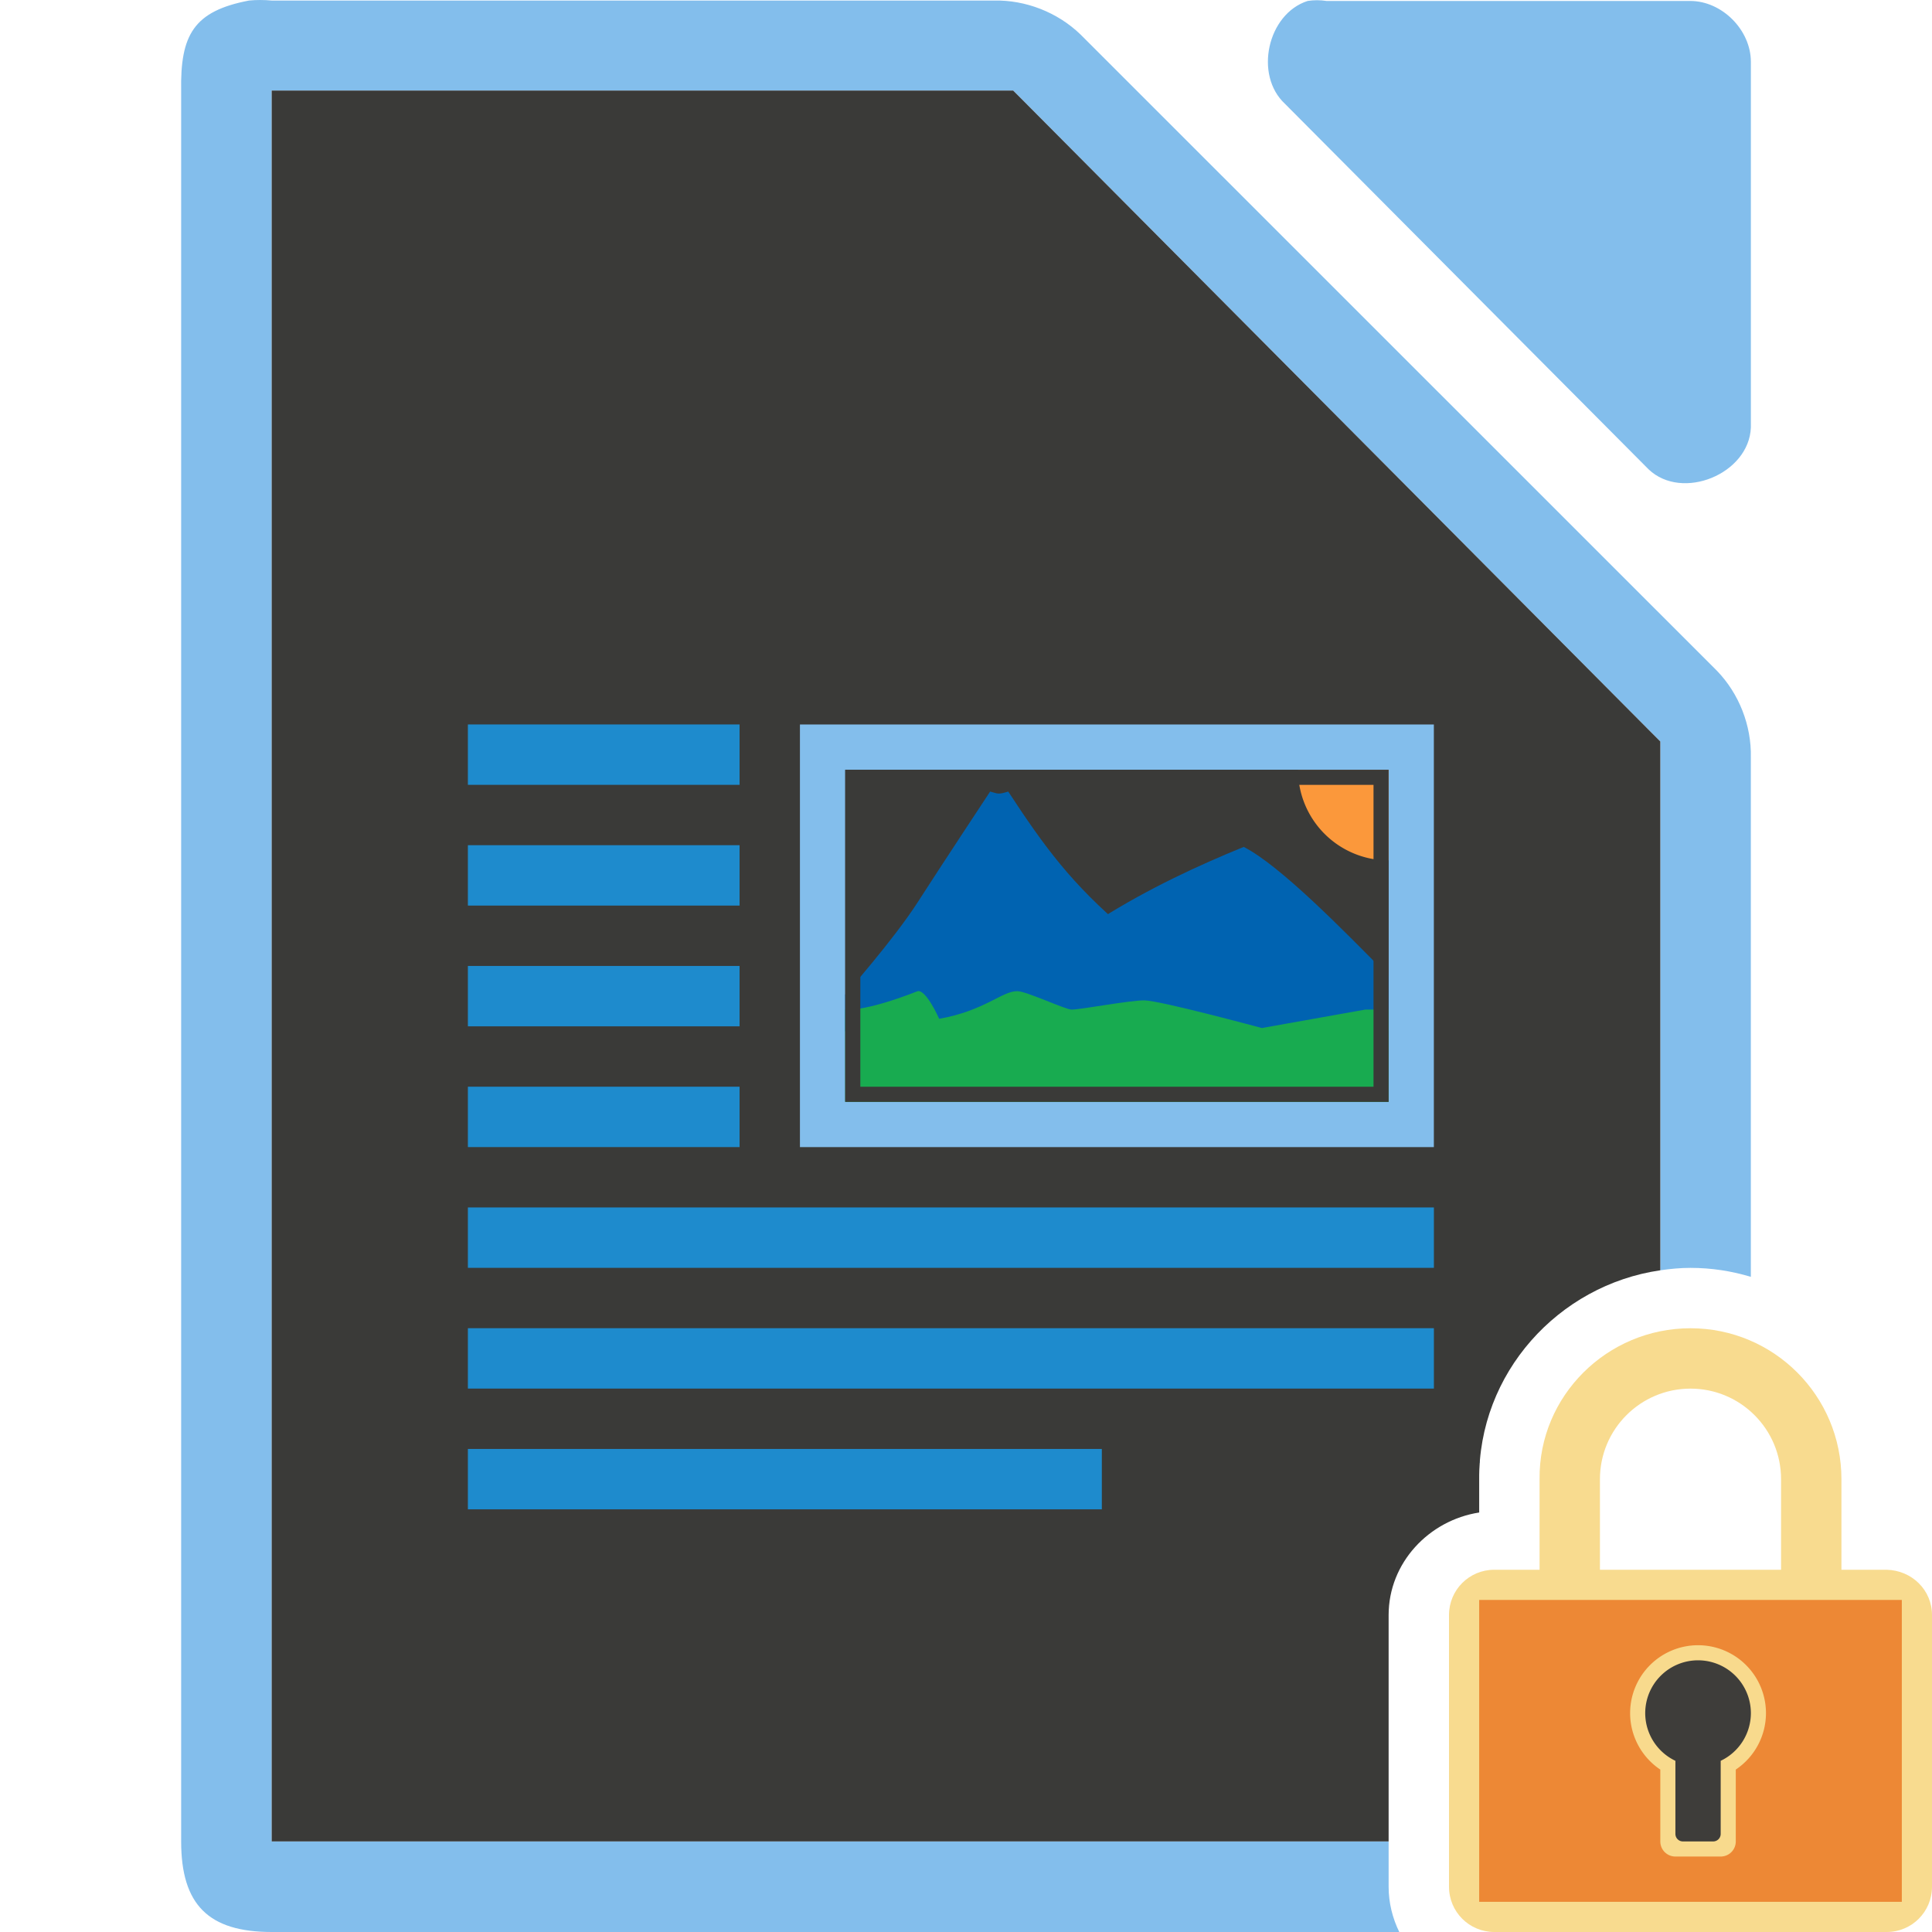 <svg height="128" viewBox="0 0 128 128" width="128" xmlns="http://www.w3.org/2000/svg"><g transform="translate(-187.429 -391.219)"><path d="m17.252 0c-.25 0-.501.011-.75.035-3.667.7-4.566 2.266-4.5 5.998v115.969c0 4.188 1.811 5.998 6 5.998h74.703c-.446-.915-.705-1.931-.705-3v-3h-72-2v-2-112-2h2 46.25.875l.5.5 41.75 42 .625.625v.875 34.16c.656-.095 1.32-.16 2-.16 1.388 0 2.729.211 3.998.594v-34.41c.048-2.112-.78-4.23-2.25-5.748l-42.16-42.15c-1.518-1.469-3.638-2.299-5.75-2.25h-47.836c-.249-.024-.5-.035-.75-.035zm70.01.014c-.21 0-.419.017-.627.049-2.662.853-3.558 4.905-1.506 6.811l24.096 24.221c2.226 2.122 6.658.306 6.775-2.775v-24.221c-0-2.114-1.913-4.035-4.016-4.035h-24.094c-.208-.032-.419-.049-.629-.049zm14.359 88.619c-.084.092-.17.183-.252.277.082-.095.168-.185.252-.277zm-.768.92c-.096.125-.192.249-.283.377.091-.128.188-.252.283-.377zm-.719 1.029c-.096.151-.187.304-.277.459.09-.155.182-.308.277-.459zm-.609 1.064c-.1.194-.194.391-.285.59.091-.199.185-.396.285-.59zm-.537 1.17c-.089.222-.168.448-.246.676.078-.227.157-.454.246-.676zm-.428 1.227c-.076.258-.138.521-.199.785.061-.264.123-.527.199-.785zm-.312 1.285c-.053.278-.089.561-.125.844.036-.283.072-.566.125-.844zm-.193 1.355c-.04.447-.059.899-.055 1.357-.005-.458.015-.91.055-1.357z" fill="#83beec" transform="translate(187.429 391.219)"/><path d="m18 6v2 112 2h2 72v-15c0-3.456 2.667-6.277 6-6.793v-2.166c-.073-7.05 5.24-12.899 12-13.881v-34.16-.875l-.625-.625-41.75-42-.5-.5h-.875-46.25z" fill="#3a3a38" transform="translate(187.429 391.219)"/><g fill="#3a3a38"><path d="m240.427 440.218h41.999v28h-41.999z"/><path d="m218.428 448.218h18v4h-18z"/><path d="m218.428 440.218h18v4h-18z"/><path d="m218.428 472.218h64v4h-64z"/><path d="m218.428 456.218h18v4h-18z"/><path d="m218.428 480.218h64v4h-64z"/><path d="m218.428 488.218h42v4h-42z"/><path d="m218.428 464.218h18v4h-18z"/></g><g fill="#1e8bcd"><path d="m218.428 439.216v4h18v-4zm0 8v4h18v-4zm0 8v4h18v-4zm0 8v4h18v-4zm0 8v4h64v-4zm0 8v4h64v-4zm0 8v4h42v-4z"/><path d="m240.427 439.218h41.999v28h-41.999z" fill="#83beec"/><path d="m243.429 442.218h35.999v22h-35.999z" fill="#3a3a38"/></g><path d="m262.028 452.829c-3.592-3.035-5.4-5.5-7.8-9.167-.702.216-.675.134-1.2 0 0 0-3.211 4.858-4.8 7.333-1.589 2.475-4.801 6.111-4.801 6.111v2.444h27.599s-6.593-4.851-8.998-6.722z" fill="#0063b1"/><path d="m269.828 447.329c2.4 1.222 6.571 5.479 9.598 8.556v3.667h-27.599c4.801-6.111 12-9.778 18-12.222z" fill="#0063b1"/><path d="m279.428 458.107h-1.547s-6.853 1.222-6.853 1.222-6.772-1.833-7.791-1.833c-1.001 0-4.209.611-4.809.611-.421 0-3-1.222-3.609-1.222-1.006 0-2.166 1.299-5.166 1.833 0 0-.862-1.948-1.424-1.833-3.6 1.413-4.801 1.222-4.801 1.222v6.111h35.999s.001-6.111.001-6.111h0z" fill="#18ab50"/><path d="m279.428 448.222a6 6 0 0 1 -6-6h6z" fill="#fb983b"/><path d="m243.428 442.218v22h36v-22zm1 1h34v20h-34z" fill="#3a3a38"/></g><path d="m112 88c-5.523 0-10.057 4.477-10 10v6h-3c-1.662 0-3 1.338-3 3v18c0 1.662 1.338 3 3 3h26c1.662 0 3-1.338 3-3v-18c0-1.662-1.339-2.958-3-3h-3v-6c0-5.523-4.477-10-10-10zm0 4c3.314 0 6 2.686 6 6v6h-12v-6c0-3.314 2.686-6 6-6z" fill="#f8db8f"/><g fill-opacity=".979"><path d="m98 106h28v20h-28z" fill="#ed8733"/><path d="m112.5 109a4.5 4.5 0 0 0 -4.5 4.5 4.5 4.5 0 0 0 2 3.74v4.76c0 .554.446 1 1 1h3c.554 0 1-.446 1-1v-4.762a4.5 4.5 0 0 0 2-3.738 4.5 4.5 0 0 0 -4.5-4.5z" fill="#f8db8f"/><path d="m112.5 110a3.5 3.5 0 0 0 -3.5 3.5 3.5 3.5 0 0 0 2 3.158v4.842c0 .277.223.5.5.5h2c.277 0 .5-.223.5-.5v-4.842a3.5 3.5 0 0 0 2-3.158 3.5 3.5 0 0 0 -3.5-3.5z" fill="#3a3a38"/></g></svg>